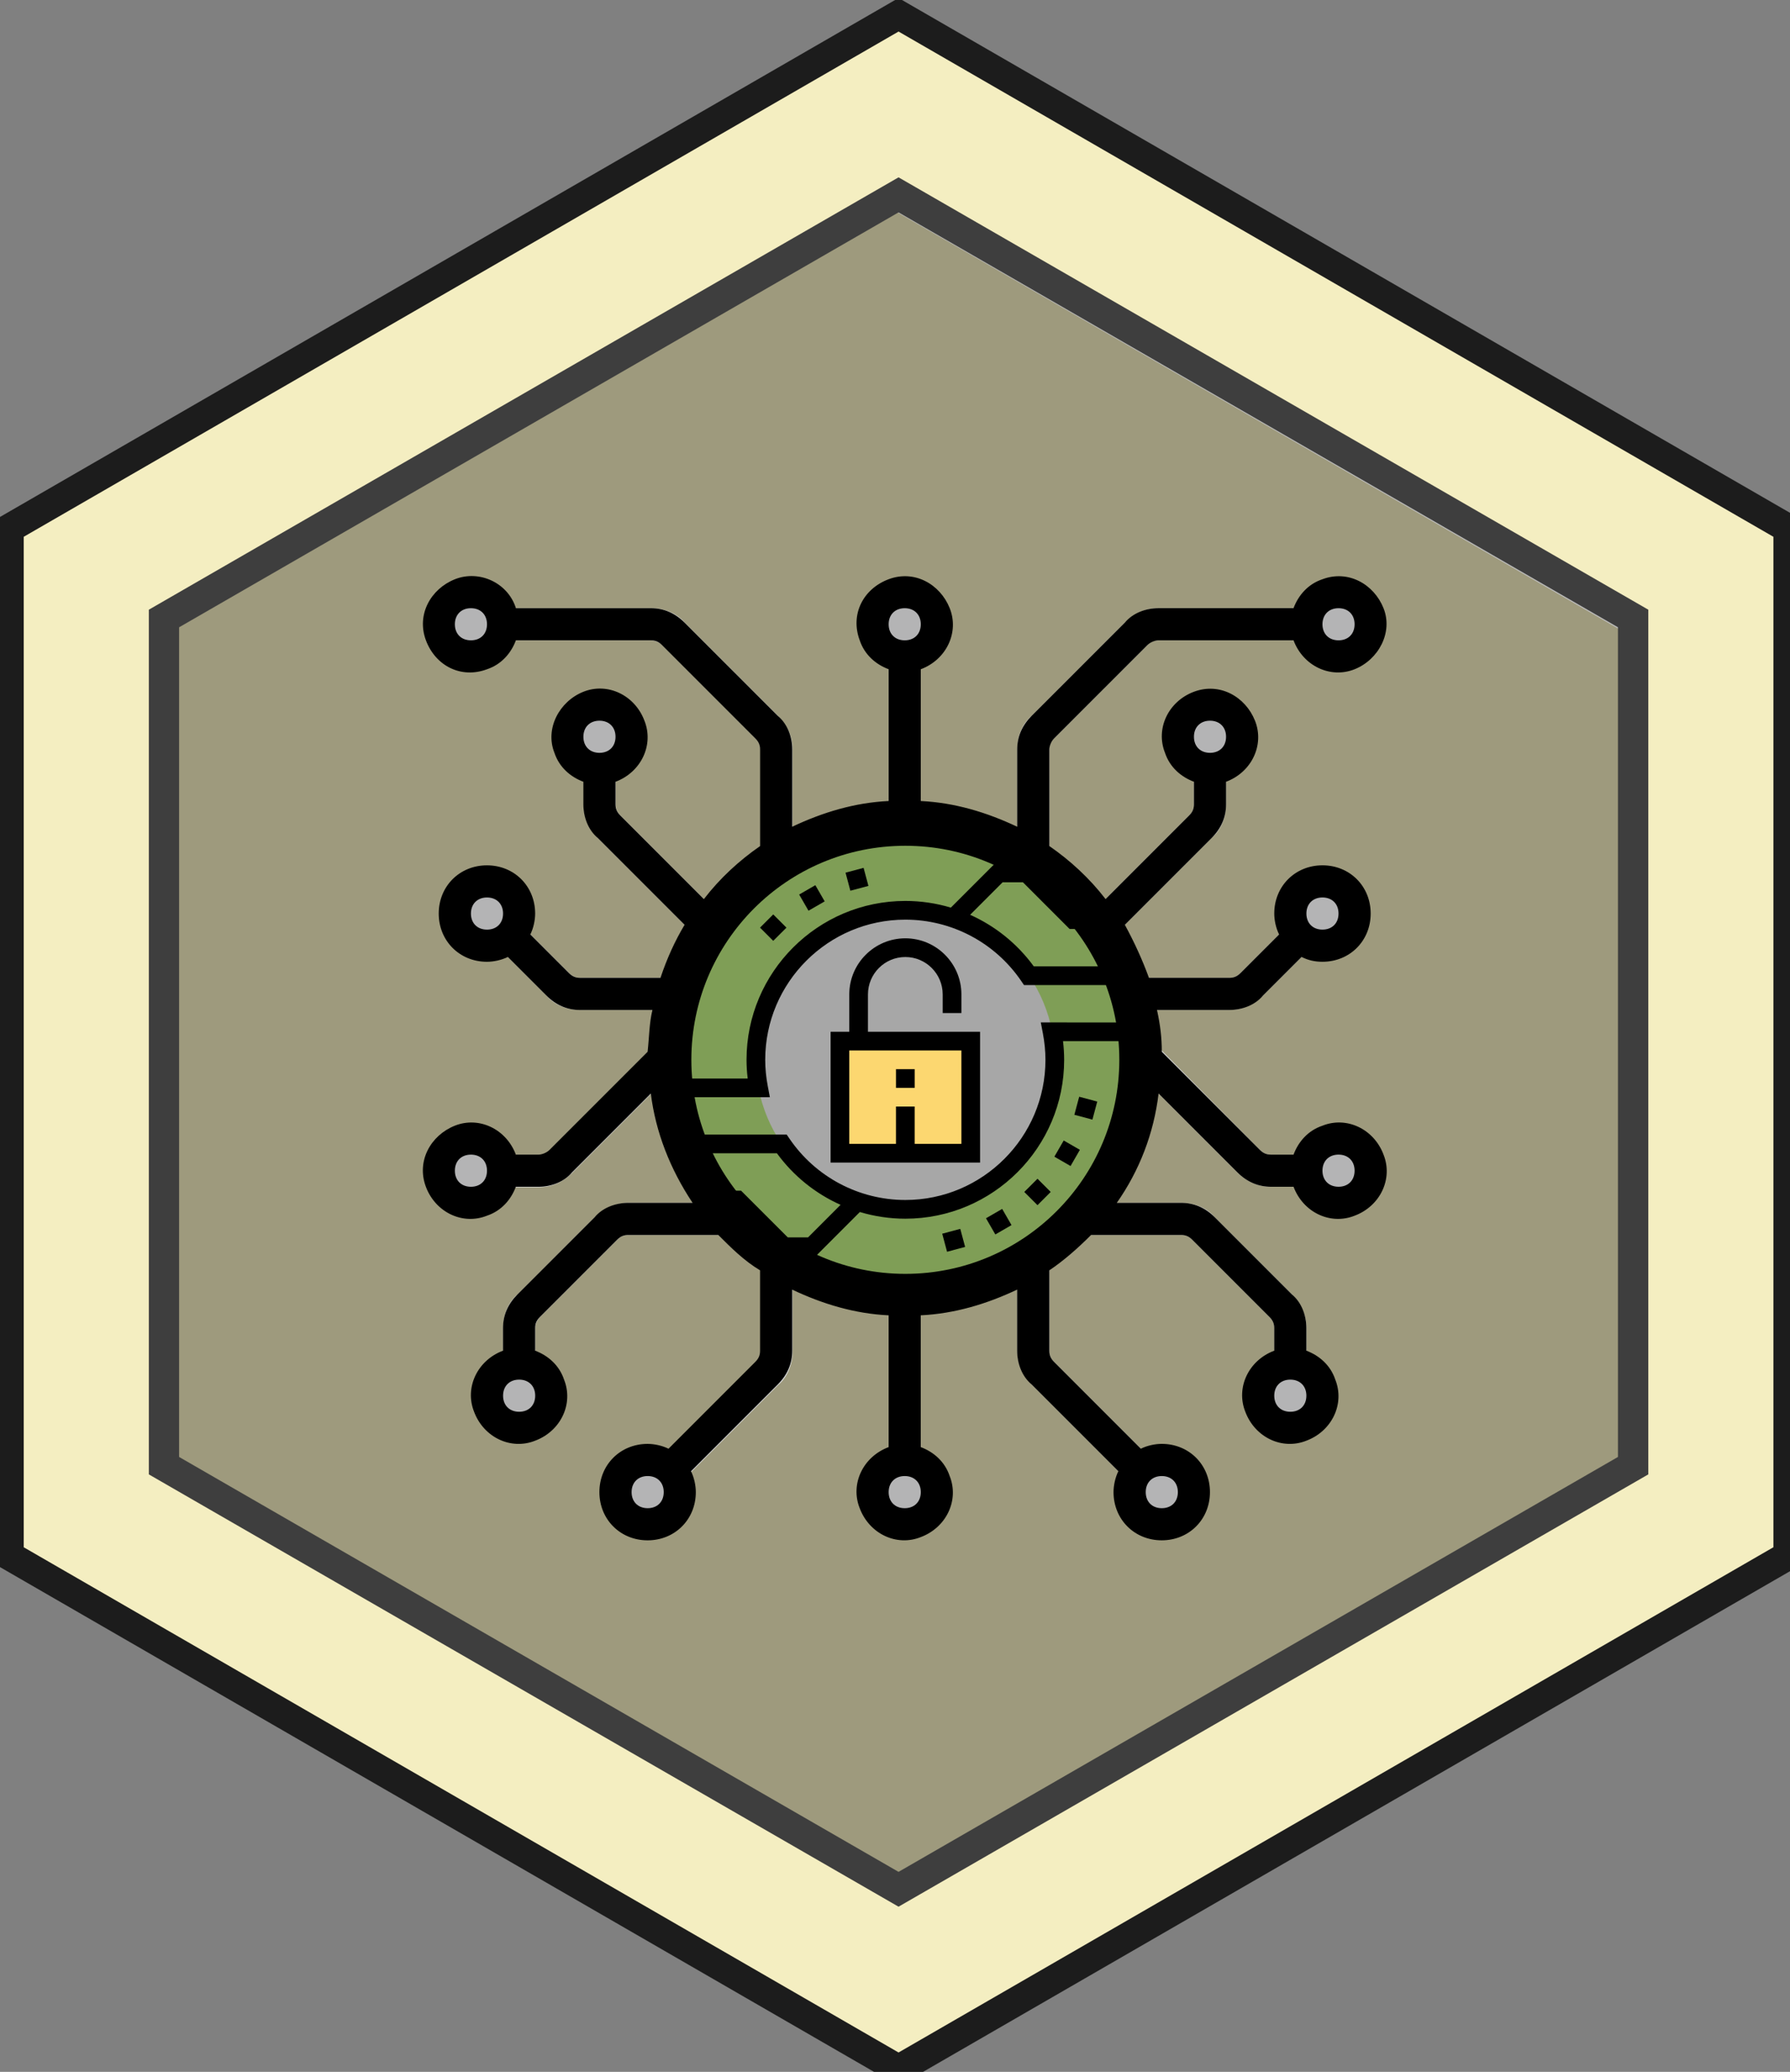 <svg xmlns="http://www.w3.org/2000/svg" xmlns:svg="http://www.w3.org/2000/svg" id="svg415" x="0" y="0" enable-background="new 0 0 110.979 128.417" version="1.1" viewBox="0 0 110.979 128.417" xml:space="preserve"><rect x="0" y="0" width="110.979" height="128.417" fill="#808080" stroke="none"/><g id="g2225"><g style="fill:#f4eec1;fill-opacity:1;stroke:#1c1c1c;stroke-opacity:1;stroke-width:1.8;stroke-miterlimit:4;stroke-dasharray:none" id="g5" transform="translate(0.154,0.374)"><polygon id="polygon3" points="55.556 127.881 .417 96.047 .417 32.377 55.556 .542 110.696 32.377 110.696 96.046" style="fill:#f4eec1;fill-opacity:1;stroke:#1c1c1c;stroke-opacity:1;stroke-width:1.8;stroke-miterlimit:4;stroke-dasharray:none"/></g><g style="fill:#000;fill-opacity:.355;stroke:#bebebe;stroke-opacity:1" id="g9" transform="translate(0.154,0.374)"><polygon id="polygon7" points="55.422 116.822 10.109 90.66 10.109 38.337 55.422 12.175 100.736 38.337 100.736 90.66" style="fill:#000;fill-opacity:.355;stroke:#bebebe;stroke-opacity:1"/></g><g style="fill:#3e3e3e;fill-opacity:1" id="g13" transform="translate(0.154,0.374)"><path id="path11" d="M 55.555,10.618 9.073,37.416 V 91.01 L 55.555,117.805 102.04,91.01 V 37.416 Z M 100.158,89.93 55.555,115.646 10.951,89.93 V 38.506 L 55.555,12.79 100.158,38.506 Z" style="fill:#3e3e3e;fill-opacity:1"/></g><g id="g2167" transform="matrix(1.005,0,0,1.005,-0.421,0.12)"><path style="fill:#b4b4b5;stroke-width:.124" id="path1027" d="m 77.047,45.319 c 0,1.095 -0.887,1.982 -1.982,1.982 -1.095,0 -1.982,-0.887 -1.982,-1.982 0,-1.095 0.888,-1.982 1.982,-1.982 1.095,0 1.982,0.888 1.982,1.982 z m 0,0"/><path style="fill:#b4b4b5;stroke-width:.124" id="path1029" d="m 84.976,38.381 c 0,1.095 -0.887,1.982 -1.982,1.982 -1.095,0 -1.982,-0.887 -1.982,-1.982 0,-1.095 0.888,-1.982 1.982,-1.982 1.095,0 1.982,0.888 1.982,1.982 z m 0,0"/><path style="fill:#d6d7d8;stroke-width:.124" id="path1031" d="m 65.153,54.239 h -1.982 v -8.127 c 0,-0.793 0.298,-1.586 0.892,-2.082 l 5.749,-5.749 c 0.595,-0.595 1.288,-0.892 2.082,-0.892 h 9.118 v 1.982 H 71.893 c -0.298,0 -0.496,0.099 -0.694,0.298 l -5.749,5.749 c -0.198,0.198 -0.298,0.396 -0.298,0.694 z m 0,0"/><path style="fill:#d6d7d8;stroke-width:.124" id="path1033" d="m 68.82,57.907 -1.388,-1.388 6.343,-6.343 c 0.198,-0.198 0.297,-0.397 0.297,-0.694 v -2.181 h 1.982 v 2.181 c 0,0.793 -0.297,1.586 -0.892,2.082 z m 0,0"/><path style="fill:#d6d7d8;stroke-width:.124" id="path1035" d="M 70.406,91.607 64.063,85.263 C 63.468,84.668 63.171,83.974 63.171,83.182 V 76.045 h 1.982 v 7.137 c 0,0.297 0.099,0.496 0.298,0.694 l 6.343,6.343 z m 0,0"/><path style="fill:#b4b4b5;stroke-width:.124" id="path1037" d="m 84.976,72.08 c 0,1.095 -0.887,1.982 -1.982,1.982 -1.095,0 -1.982,-0.887 -1.982,-1.982 0,-1.095 0.888,-1.982 1.982,-1.982 1.095,0 1.982,0.888 1.982,1.982 z m 0,0"/><path style="fill:#b4b4b5;stroke-width:.124" id="path1039" d="m 74.073,91.904 c 0,1.095 -0.887,1.982 -1.982,1.982 -1.095,0 -1.982,-0.887 -1.982,-1.982 0,-1.095 0.888,-1.982 1.982,-1.982 1.095,0 1.982,0.888 1.982,1.982 z m 0,0"/><path style="fill:#d6d7d8;stroke-width:.124" id="path1041" d="M 76.254,62.169 H 70.109 V 60.186 h 6.145 c 0.297,0 0.496,-0.099 0.694,-0.297 l 3.37,-3.37 1.388,1.388 -3.37,3.37 c -0.595,0.595 -1.289,0.892 -2.082,0.892 z m 0,0"/><path style="fill:#b4b4b5;stroke-width:.124" id="path1043" d="m 83.985,56.222 c 0,1.095 -0.887,1.982 -1.982,1.982 -1.095,0 -1.982,-0.887 -1.982,-1.982 0,-1.095 0.888,-1.982 1.982,-1.982 1.095,0 1.982,0.888 1.982,1.982 z m 0,0"/><path style="fill:#d6d7d8;stroke-width:.124" id="path1045" d="m 81.012,84.966 h -1.982 v -3.171 c 0,-0.298 -0.099,-0.496 -0.297,-0.694 L 73.975,76.343 C 73.776,76.144 73.578,76.045 73.281,76.045 h -8.128 v -1.982 h 8.128 c 0.793,0 1.586,0.298 2.082,0.892 l 4.757,4.757 c 0.595,0.595 0.892,1.288 0.892,2.082 z m 0,0"/><path style="fill:#b4b4b5;stroke-width:.124" id="path1047" d="m 82.003,85.957 c 0,1.095 -0.887,1.982 -1.982,1.982 -1.095,0 -1.982,-0.887 -1.982,-1.982 0,-1.095 0.888,-1.982 1.982,-1.982 1.095,0 1.982,0.888 1.982,1.982 z m 0,0"/><path style="fill:#b4b4b5;stroke-width:.124" id="path1049" d="m 39.382,45.319 c 0,1.095 -0.887,1.982 -1.982,1.982 -1.095,0 -1.982,-0.887 -1.982,-1.982 0,-1.095 0.888,-1.982 1.982,-1.982 1.095,0 1.982,0.888 1.982,1.982 z m 0,0"/><path style="fill:#b4b4b5;stroke-width:.124" id="path1051" d="m 31.453,38.381 c 0,1.095 -0.887,1.982 -1.982,1.982 -1.095,0 -1.982,-0.887 -1.982,-1.982 0,-1.095 0.888,-1.982 1.982,-1.982 1.095,0 1.982,0.888 1.982,1.982 z m 0,0"/><g style="fill:#d6d7d8" id="g1061" transform="matrix(0.124,0,0,0.124,26.448,35.408)"><path id="path1053" d="m 184.398,143.992 h -16 V 86.395 c 0,-2.402 -0.797,-4 -2.398,-5.602 L 119.602,34.395 C 118,32.793 115.602,31.992 114,31.992 H 32.398 v -16 H 114 c 6.398,0 12.801,2.402 16.801,7.203 l 46.398,46.398 c 4.801,4.801 7.199,10.398 7.199,16.801 z m 0,0"/><path id="path1055" d="M 138.801,181.594 87.602,130.395 c -4.801,-4.801 -7.203,-10.402 -7.203,-16.801 V 87.992 h 16 v 25.602 c 0,2.398 0.801,4 2.402,5.602 L 150,170.395 Z m 0,0"/><path id="path1057" d="M 58,303.992 H 32.398 v -16 H 58 c 2.398,0 4,-0.797 5.602,-2.398 L 126,223.195 v 22.398 L 74.801,296.793 C 70,301.594 64.398,303.992 58,303.992 Z m 0,0"/><path id="path1059" d="M 126,453.594 114.801,442.395 166,391.195 c 1.602,-1.602 2.398,-3.203 2.398,-5.602 v -57.602 h 16 v 57.602 c 0,6.398 -2.398,12.801 -7.199,16.801 z m 0,0"/></g><path style="fill:#b4b4b5;stroke-width:.124" id="path1063" d="m 31.453,72.08 c 0,1.095 -0.887,1.982 -1.982,1.982 -1.095,0 -1.982,-0.887 -1.982,-1.982 0,-1.095 0.888,-1.982 1.982,-1.982 1.095,0 1.982,0.888 1.982,1.982 z m 0,0"/><path style="fill:#b4b4b5;stroke-width:.124" id="path1065" d="m 42.356,91.904 c 0,1.095 -0.887,1.982 -1.982,1.982 -1.095,0 -1.982,-0.887 -1.982,-1.982 0,-1.095 0.888,-1.982 1.982,-1.982 1.095,0 1.982,0.888 1.982,1.982 z m 0,0"/><path style="fill:#d6d7d8;stroke-width:.124" id="path1067" d="m 43.347,62.169 h -7.136 c -0.793,0 -1.586,-0.297 -2.082,-0.892 l -3.37,-3.37 1.388,-1.388 3.37,3.37 c 0.198,0.198 0.396,0.297 0.694,0.297 h 7.136 z m 0,0"/><path style="fill:#b4b4b5;stroke-width:.124" id="path1069" d="m 32.444,56.222 c 0,1.095 -0.887,1.982 -1.982,1.982 -1.095,0 -1.982,-0.887 -1.982,-1.982 0,-1.095 0.888,-1.982 1.982,-1.982 1.095,0 1.982,0.888 1.982,1.982 z m 0,0"/><path style="fill:#d6d7d8;stroke-width:.124" id="path1071" d="m 33.435,84.966 h -1.982 v -3.171 c 0,-0.793 0.298,-1.586 0.892,-2.082 l 4.757,-4.757 c 0.595,-0.595 1.288,-0.892 2.082,-0.892 h 7.136 v 1.982 h -7.136 c -0.298,0 -0.496,0.099 -0.694,0.298 l -4.757,4.757 c -0.198,0.198 -0.298,0.496 -0.298,0.694 z m 0,0"/><path style="fill:#b4b4b5;stroke-width:.124" id="path1073" d="m 34.427,85.957 c 0,1.095 -0.887,1.982 -1.982,1.982 -1.095,0 -1.982,-0.887 -1.982,-1.982 0,-1.095 0.888,-1.982 1.982,-1.982 1.095,0 1.982,0.888 1.982,1.982 z m 0,0"/><path style="fill:#d6d7d8;stroke-width:.124" id="path1075" d="m 55.241,39.372 h 1.982 v 11.894 h -1.982 z m 0,0"/><path style="fill:#b4b4b5;stroke-width:.124" id="path1077" d="m 58.215,38.381 c 0,1.095 -0.887,1.982 -1.982,1.982 -1.095,0 -1.982,-0.887 -1.982,-1.982 0,-1.095 0.888,-1.982 1.982,-1.982 1.095,0 1.982,0.888 1.982,1.982 z m 0,0"/><path style="fill:#d6d7d8;stroke-width:.124" id="path1079" d="m 55.241,79.019 h 1.982 v 11.894 h -1.982 z m 0,0"/><path style="fill:#b4b4b5;stroke-width:.124" id="path1081" d="m 58.215,91.904 c 0,1.095 -0.887,1.982 -1.982,1.982 -1.095,0 -1.982,-0.887 -1.982,-1.982 0,-1.095 0.888,-1.982 1.982,-1.982 1.095,0 1.982,0.888 1.982,1.982 z m 0,0"/><path style="fill:#d6d7d8;stroke-width:.124" id="path1083" d="m 78.831,71.089 c -0.298,0 -0.496,-0.099 -0.694,-0.297 l -8.029,-8.128 v 2.875 l 6.641,6.641 c 0.595,0.595 1.288,0.892 2.082,0.892 h 2.18 v -1.982 z m 0,0"/><path style="fill:#edd9be;stroke-width:.124" id="path1085" d="m 71.1,65.142 c 0,8.212 -6.656,14.868 -14.868,14.868 -8.211,0 -14.868,-6.656 -14.868,-14.868 0,-8.211 6.657,-14.868 14.868,-14.868 8.212,0 14.868,6.657 14.868,14.868 z m 0,0"/><g id="g2116" transform="translate(79.378,7.156)"><path id="path1821" d="m -9.276,58.086 c 0,7.639 -6.193,13.832 -13.832,13.832 -7.639,0 -13.832,-6.193 -13.832,-13.832 0,-7.639 6.193,-13.832 13.832,-13.832 7.639,0 13.832,6.193 13.832,13.832 z m 0,0" style="fill:#7f9e56;fill-opacity:1;stroke:#000;stroke-width:1.262;stroke-miterlimit:4;stroke-dasharray:none;stroke-opacity:1"/><path id="path1823" d="m -26.076,66.817 c -1.914,-0.646 -3.544,-1.908 -4.657,-3.544 h -0.006 c -0.691,-1.026 -1.193,-2.196 -1.429,-3.458 -0.104,-0.559 -0.161,-1.141 -0.161,-1.729 0,-5.095 4.127,-9.221 9.221,-9.221 1.037,0 2.04,0.173 2.968,0.49 1.914,0.646 3.544,1.908 4.657,3.544 h 0.006 c 0.691,1.026 1.193,2.196 1.429,3.458 0.104,0.559 0.161,1.141 0.161,1.729 0,5.095 -4.127,9.221 -9.221,9.221 -1.037,0 -2.04,-0.173 -2.968,-0.49 z m 0,0" style="fill:#a7a7a7;fill-opacity:1;stroke-width:.072"/><path id="path1825" d="m -25.99,56.933 h 6.916 v 6.916 h -8.068 V 56.933 Z m 0,0" style="fill:#fcd770;stroke-width:.072"/><path style="stroke-width:.072" id="path1827" d="m -23.684,58.662 h 1.153 v 1.153 h -1.153 z m 0,0"/><path style="stroke-width:.072" id="path1829" d="m -19.65,55.204 v -1.153 c 0,-1.907 -1.551,-3.458 -3.458,-3.458 -1.907,0 -3.458,1.551 -3.458,3.458 v 2.305 h -1.153 v 8.068 h 9.221 v -8.068 h -6.916 v -2.305 c 0,-1.271 1.034,-2.305 2.305,-2.305 1.271,0 2.305,1.034 2.305,2.305 v 1.153 z m 0,8.068 h -2.882 v -2.305 h -1.153 v 2.305 h -2.882 v -5.763 h 6.916 z m 0,0"/><path style="stroke-width:.072" id="path1831" d="m -26.797,46.545 1.113,-0.298 0.298,1.113 -1.113,0.298 z m 0,0"/><path style="stroke-width:.072" id="path1833" d="m -29.658,47.893 0.998,-0.576 0.576,0.998 -0.998,0.576 z m 0,0"/><path style="stroke-width:.072" id="path1835" d="m -32.072,49.935 0.815,-0.815 0.815,0.815 -0.816,0.815 z m 0,0"/><path style="stroke-width:.072" id="path1841" d="m -20.832,68.811 1.113,-0.298 0.299,1.113 -1.114,0.298 z m 0,0"/><path style="stroke-width:.072" id="path1843" d="m -18.132,67.858 0.998,-0.576 0.576,0.998 -0.998,0.576 z m 0,0"/><path style="stroke-width:.072" id="path1845" d="m -15.771,66.236 0.816,-0.815 0.815,0.815 -0.815,0.815 z m 0,0"/><path style="stroke-width:.072" id="path1847" d="m -13.914,64.06 0.576,-0.998 0.998,0.576 -0.576,0.998 z m 0,0"/><path style="stroke-width:.072" id="path1849" d="m -12.681,61.477 0.298,-1.113 1.114,0.298 -0.298,1.113 z m 0,0"/><path id="path1863" d="m -17.583,45.983 -2.717,2.717 c -0.9,-0.269 -1.843,-0.412 -2.807,-0.412 -5.402,0 -9.798,4.395 -9.798,9.798 0,0.377 0.024,0.764 0.072,1.153 h -4.13 c 3.4e-4,0.005 10e-4,0.009 0.001,0.014 0.015,0.185 0.033,0.368 0.055,0.55 10e-4,0.008 0.002,0.016 0.003,0.024 0.023,0.189 0.05,0.378 0.08,0.565 h 5.359 l -0.13,-0.684 c -0.104,-0.55 -0.157,-1.095 -0.157,-1.621 0,-4.767 3.878,-8.645 8.645,-8.645 2.86,0 5.532,1.414 7.147,3.782 l 0.172,0.252 h 5.937 v -0.079 c -8.33e-5,-2.38e-4 -1.7e-4,-4.25e-4 -3.4e-4,-6.63e-4 -0.052,-0.144 -0.108,-0.285 -0.165,-0.426 -0.018,-0.045 -0.035,-0.091 -0.054,-0.136 -0.071,-0.172 -0.145,-0.342 -0.222,-0.511 h -4.892 c -1.023,-1.404 -2.383,-2.49 -3.927,-3.18 l 2.006,-2.007 h 1.251 l 2.882,2.882 h 1.346 c -0.514,-0.72 -1.094,-1.389 -1.732,-1.999 -0.638,-0.609 -1.333,-1.159 -2.077,-1.64 -0.212,-0.137 -0.428,-0.269 -0.648,-0.395 -5.1e-4,-1.7e-4 -8.5e-4,-3.4e-4 -0.001,-6.8e-4 z" style="stroke-width:.072"/><path id="path1865" d="m -14.751,55.781 0.13,0.684 c 0.104,0.55 0.157,1.095 0.157,1.621 0,4.767 -3.878,8.645 -8.645,8.645 -2.86,0 -5.532,-1.414 -7.147,-3.782 l -0.172,-0.252 h -5.818 c 0.136,0.393 0.291,0.776 0.46,1.153 h 4.755 c 1.023,1.404 2.383,2.49 3.927,3.18 l -2.006,2.007 h -1.251 l -2.882,-2.881 h -1.231 c 1.149,1.637 2.638,3.016 4.367,4.034 h 1.475 l 2.717,-2.717 c 0.9,0.269 1.844,0.412 2.807,0.412 5.402,0 9.797,-4.395 9.797,-9.797 0,-0.377 -0.024,-0.764 -0.071,-1.153 h 4.3 c -0.033,-0.389 -0.082,-0.773 -0.146,-1.153 z" style="stroke-width:.072"/><path id="path1871" d="m -23.108,44.143 c -7.67,0.048 -13.875,6.267 -13.899,13.943 h 0.643 c 0,-7.31 5.947,-13.255 13.256,-13.255 z" style="stroke-width:.072"/><path id="path1873" d="m -9.853,58.086 c 0,7.31 -5.946,13.255 -13.255,13.255 v 0.777 c 0.03,1.87e-4 0.059,0.001 0.089,0.001 7.726,0 13.989,-6.263 13.989,-13.988 0,-0.015 -6.798e-4,-0.03 -6.798e-4,-0.045 z" style="stroke-width:.072"/></g><path id="path1093" d="m 65.45,45.418 5.749,-5.749 c 0.198,-0.198 0.496,-0.298 0.694,-0.298 h 8.326 c 0.595,1.586 2.279,2.379 3.766,1.784 1.487,-0.595 2.379,-2.28 1.784,-3.767 -0.595,-1.487 -2.181,-2.379 -3.767,-1.784 -0.892,0.297 -1.487,0.991 -1.784,1.784 H 71.893 c -0.793,0 -1.586,0.298 -2.082,0.892 l -5.749,5.749 c -0.595,0.595 -0.892,1.288 -0.892,2.082 v 4.757 c -1.883,-0.892 -3.865,-1.487 -5.947,-1.586 v -8.127 c 1.586,-0.595 2.379,-2.28 1.784,-3.767 -0.595,-1.487 -2.181,-2.379 -3.767,-1.784 -1.585,0.595 -2.379,2.181 -1.784,3.766 0.297,0.892 0.991,1.487 1.784,1.784 v 8.127 c -2.081,0.099 -4.063,0.694 -5.947,1.586 v -4.757 c 0,-0.793 -0.297,-1.586 -0.892,-2.082 L 42.654,38.282 C 42.059,37.687 41.365,37.39 40.572,37.39 h -8.326 c -0.496,-1.585 -2.28,-2.379 -3.767,-1.784 -1.487,0.595 -2.379,2.181 -1.784,3.766 0.595,1.586 2.181,2.379 3.766,1.784 0.892,-0.298 1.487,-0.991 1.784,-1.784 h 8.326 c 0.297,0 0.496,0.099 0.694,0.298 l 5.749,5.749 c 0.198,0.198 0.297,0.396 0.297,0.694 v 5.947 c -1.288,0.892 -2.478,1.982 -3.469,3.271 l -5.154,-5.154 c -0.198,-0.198 -0.298,-0.397 -0.298,-0.694 v -1.388 c 1.586,-0.595 2.379,-2.28 1.784,-3.767 -0.595,-1.585 -2.28,-2.379 -3.767,-1.784 -1.487,0.595 -2.379,2.279 -1.784,3.766 0.297,0.892 0.991,1.487 1.784,1.784 v 1.388 c 0,0.793 0.298,1.586 0.892,2.082 l 5.352,5.352 c -0.595,0.991 -1.09,2.082 -1.487,3.271 h -4.956 c -0.298,0 -0.496,-0.099 -0.694,-0.297 l -2.379,-2.379 c 0.198,-0.396 0.297,-0.892 0.297,-1.289 0,-1.685 -1.288,-2.974 -2.974,-2.974 -1.685,0 -2.974,1.289 -2.974,2.974 0,1.685 1.289,2.974 2.974,2.974 0.397,0 0.892,-0.099 1.289,-0.297 l 2.379,2.379 c 0.595,0.595 1.288,0.892 2.082,0.892 h 4.46 c -0.198,0.793 -0.198,1.685 -0.298,2.577 l -6.046,6.046 c -0.198,0.198 -0.496,0.297 -0.694,0.297 h -1.388 c -0.595,-1.585 -2.28,-2.379 -3.767,-1.784 -1.487,0.595 -2.379,2.181 -1.784,3.766 0.595,1.586 2.279,2.379 3.766,1.784 0.892,-0.298 1.487,-0.991 1.784,-1.784 h 1.388 c 0.793,0 1.586,-0.297 2.082,-0.892 l 4.857,-4.857 c 0.297,2.379 1.19,4.659 2.577,6.74 h -3.965 c -0.793,0 -1.586,0.298 -2.082,0.892 l -4.757,4.757 c -0.595,0.595 -0.892,1.288 -0.892,2.082 v 1.388 c -1.585,0.595 -2.379,2.279 -1.784,3.766 0.595,1.586 2.279,2.379 3.766,1.784 1.586,-0.595 2.379,-2.28 1.784,-3.767 -0.298,-0.892 -0.991,-1.487 -1.784,-1.784 v -1.388 c 0,-0.298 0.099,-0.496 0.298,-0.694 l 4.757,-4.757 c 0.198,-0.198 0.396,-0.298 0.694,-0.298 h 5.551 c 0.793,0.793 1.585,1.586 2.577,2.181 v 4.956 c 0,0.297 -0.099,0.496 -0.297,0.694 l -5.352,5.352 c -0.396,-0.198 -0.892,-0.298 -1.289,-0.298 -1.685,0 -2.974,1.289 -2.974,2.974 0,1.685 1.289,2.974 2.974,2.974 1.685,0 2.974,-1.288 2.974,-2.974 0,-0.396 -0.099,-0.892 -0.297,-1.288 l 5.352,-5.352 c 0.595,-0.595 0.892,-1.289 0.892,-2.082 v -3.766 c 1.884,0.892 3.866,1.487 5.947,1.585 v 8.128 c -1.585,0.595 -2.379,2.279 -1.784,3.766 0.595,1.586 2.279,2.379 3.766,1.784 1.586,-0.595 2.379,-2.28 1.784,-3.767 -0.298,-0.892 -0.991,-1.487 -1.784,-1.784 v -8.128 c 2.082,-0.099 4.064,-0.694 5.947,-1.585 v 3.766 c 0,0.793 0.298,1.586 0.892,2.082 l 5.352,5.352 c -0.198,0.396 -0.298,0.892 -0.298,1.288 0,1.685 1.289,2.974 2.974,2.974 1.685,0 2.974,-1.288 2.974,-2.974 0,-1.685 -1.288,-2.974 -2.974,-2.974 -0.396,0 -0.892,0.099 -1.288,0.298 L 65.45,83.876 c -0.198,-0.198 -0.298,-0.397 -0.298,-0.694 v -4.956 c 0.892,-0.595 1.784,-1.388 2.577,-2.181 h 5.551 c 0.297,0 0.496,0.099 0.694,0.298 l 4.757,4.757 c 0.198,0.198 0.297,0.396 0.297,0.694 v 1.388 c -1.585,0.595 -2.379,2.279 -1.784,3.766 0.595,1.586 2.279,2.379 3.766,1.784 1.586,-0.595 2.379,-2.28 1.784,-3.767 -0.298,-0.892 -0.991,-1.487 -1.784,-1.784 v -1.388 c 0,-0.793 -0.297,-1.586 -0.892,-2.082 L 75.362,74.955 C 74.767,74.36 74.073,74.063 73.281,74.063 h -3.965 c 1.388,-1.982 2.279,-4.262 2.577,-6.74 l 4.857,4.857 c 0.595,0.595 1.288,0.892 2.082,0.892 h 1.388 c 0.595,1.586 2.279,2.379 3.766,1.784 1.586,-0.595 2.379,-2.28 1.784,-3.767 -0.595,-1.585 -2.28,-2.379 -3.767,-1.784 -0.892,0.297 -1.487,0.991 -1.784,1.784 h -1.388 c -0.298,0 -0.496,-0.099 -0.694,-0.297 l -6.046,-6.046 c 0,-0.892 -0.099,-1.685 -0.297,-2.577 h 4.46 c 0.793,0 1.586,-0.297 2.082,-0.892 l 2.379,-2.379 c 0.396,0.198 0.793,0.297 1.288,0.297 1.685,0 2.974,-1.288 2.974,-2.974 0,-1.685 -1.288,-2.974 -2.974,-2.974 -1.685,0 -2.974,1.289 -2.974,2.974 0,0.397 0.099,0.892 0.298,1.289 l -2.379,2.379 C 76.75,60.088 76.551,60.186 76.254,60.186 H 71.298 C 70.902,59.097 70.406,58.006 69.812,56.916 l 5.352,-5.352 c 0.595,-0.595 0.892,-1.289 0.892,-2.082 v -1.388 c 1.586,-0.595 2.379,-2.28 1.784,-3.767 -0.595,-1.487 -2.181,-2.379 -3.767,-1.784 -1.585,0.595 -2.379,2.279 -1.784,3.766 0.297,0.892 0.991,1.487 1.784,1.784 v 1.388 c 0,0.297 -0.099,0.496 -0.297,0.694 l -5.154,5.154 c -0.991,-1.288 -2.18,-2.379 -3.469,-3.271 v -5.947 c 0,-0.198 0.099,-0.496 0.298,-0.694 z M 82.994,37.39 c 0.595,0 0.991,0.397 0.991,0.991 0,0.595 -0.396,0.991 -0.991,0.991 -0.594,0 -0.991,-0.396 -0.991,-0.991 0,-0.594 0.397,-0.991 0.991,-0.991 z m -53.523,1.982 c -0.594,0 -0.991,-0.396 -0.991,-0.991 0,-0.594 0.397,-0.991 0.991,-0.991 0.595,0 0.991,0.397 0.991,0.991 0,0.595 -0.396,0.991 -0.991,0.991 z m 7.929,4.956 c 0.595,0 0.991,0.397 0.991,0.991 0,0.595 -0.396,0.991 -0.991,0.991 -0.594,0 -0.991,-0.396 -0.991,-0.991 0,-0.594 0.397,-0.991 0.991,-0.991 z m -7.929,11.894 c 0,-0.594 0.397,-0.991 0.991,-0.991 0.595,0 0.991,0.397 0.991,0.991 0,0.595 -0.396,0.991 -0.991,0.991 -0.594,0 -0.991,-0.396 -0.991,-0.991 z m 0,16.85 c -0.594,0 -0.991,-0.396 -0.991,-0.991 0,-0.594 0.397,-0.991 0.991,-0.991 0.595,0 0.991,0.397 0.991,0.991 0,0.595 -0.396,0.991 -0.991,0.991 z m 2.974,13.876 c -0.594,0 -0.991,-0.396 -0.991,-0.991 0,-0.594 0.397,-0.991 0.991,-0.991 0.595,0 0.991,0.397 0.991,0.991 0,0.595 -0.396,0.991 -0.991,0.991 z m 7.929,5.947 c -0.594,0 -0.991,-0.396 -0.991,-0.991 0,-0.594 0.397,-0.991 0.991,-0.991 0.595,0 0.991,0.397 0.991,0.991 0,0.595 -0.396,0.991 -0.991,0.991 z M 73.082,91.904 c 0,0.595 -0.396,0.991 -0.991,0.991 -0.594,0 -0.991,-0.396 -0.991,-0.991 0,-0.594 0.397,-0.991 0.991,-0.991 0.595,0 0.991,0.397 0.991,0.991 z m 6.938,-4.956 c -0.594,0 -0.991,-0.396 -0.991,-0.991 0,-0.594 0.397,-0.991 0.991,-0.991 0.595,0 0.991,0.397 0.991,0.991 0,0.595 -0.396,0.991 -0.991,0.991 z m 2.974,-15.859 c 0.595,0 0.991,0.397 0.991,0.991 0,0.595 -0.396,0.991 -0.991,0.991 -0.594,0 -0.991,-0.396 -0.991,-0.991 0,-0.594 0.397,-0.991 0.991,-0.991 z m -0.991,-15.859 c 0.595,0 0.991,0.397 0.991,0.991 0,0.595 -0.396,0.991 -0.991,0.991 -0.594,0 -0.991,-0.396 -0.991,-0.991 0,-0.594 0.397,-0.991 0.991,-0.991 z M 75.065,44.328 c 0.595,0 0.991,0.397 0.991,0.991 0,0.595 -0.396,0.991 -0.991,0.991 -0.594,0 -0.991,-0.396 -0.991,-0.991 0,-0.594 0.397,-0.991 0.991,-0.991 z M 56.232,37.39 c 0.595,0 0.991,0.397 0.991,0.991 0,0.595 -0.396,0.991 -0.991,0.991 -0.594,0 -0.991,-0.396 -0.991,-0.991 0,-0.594 0.397,-0.991 0.991,-0.991 z m 0,55.505 c -0.594,0 -0.991,-0.396 -0.991,-0.991 0,-0.594 0.397,-0.991 0.991,-0.991 0.595,0 0.991,0.397 0.991,0.991 0,0.595 -0.396,0.991 -0.991,0.991 z M 70.109,65.142 c 0,7.632 -6.244,13.876 -13.876,13.876 -7.632,0 -13.876,-6.244 -13.876,-13.876 0,-7.632 6.245,-13.876 13.876,-13.876 7.632,0 13.876,6.245 13.876,13.876 z m 0,0" style="stroke-width:.124"/></g></g></svg>